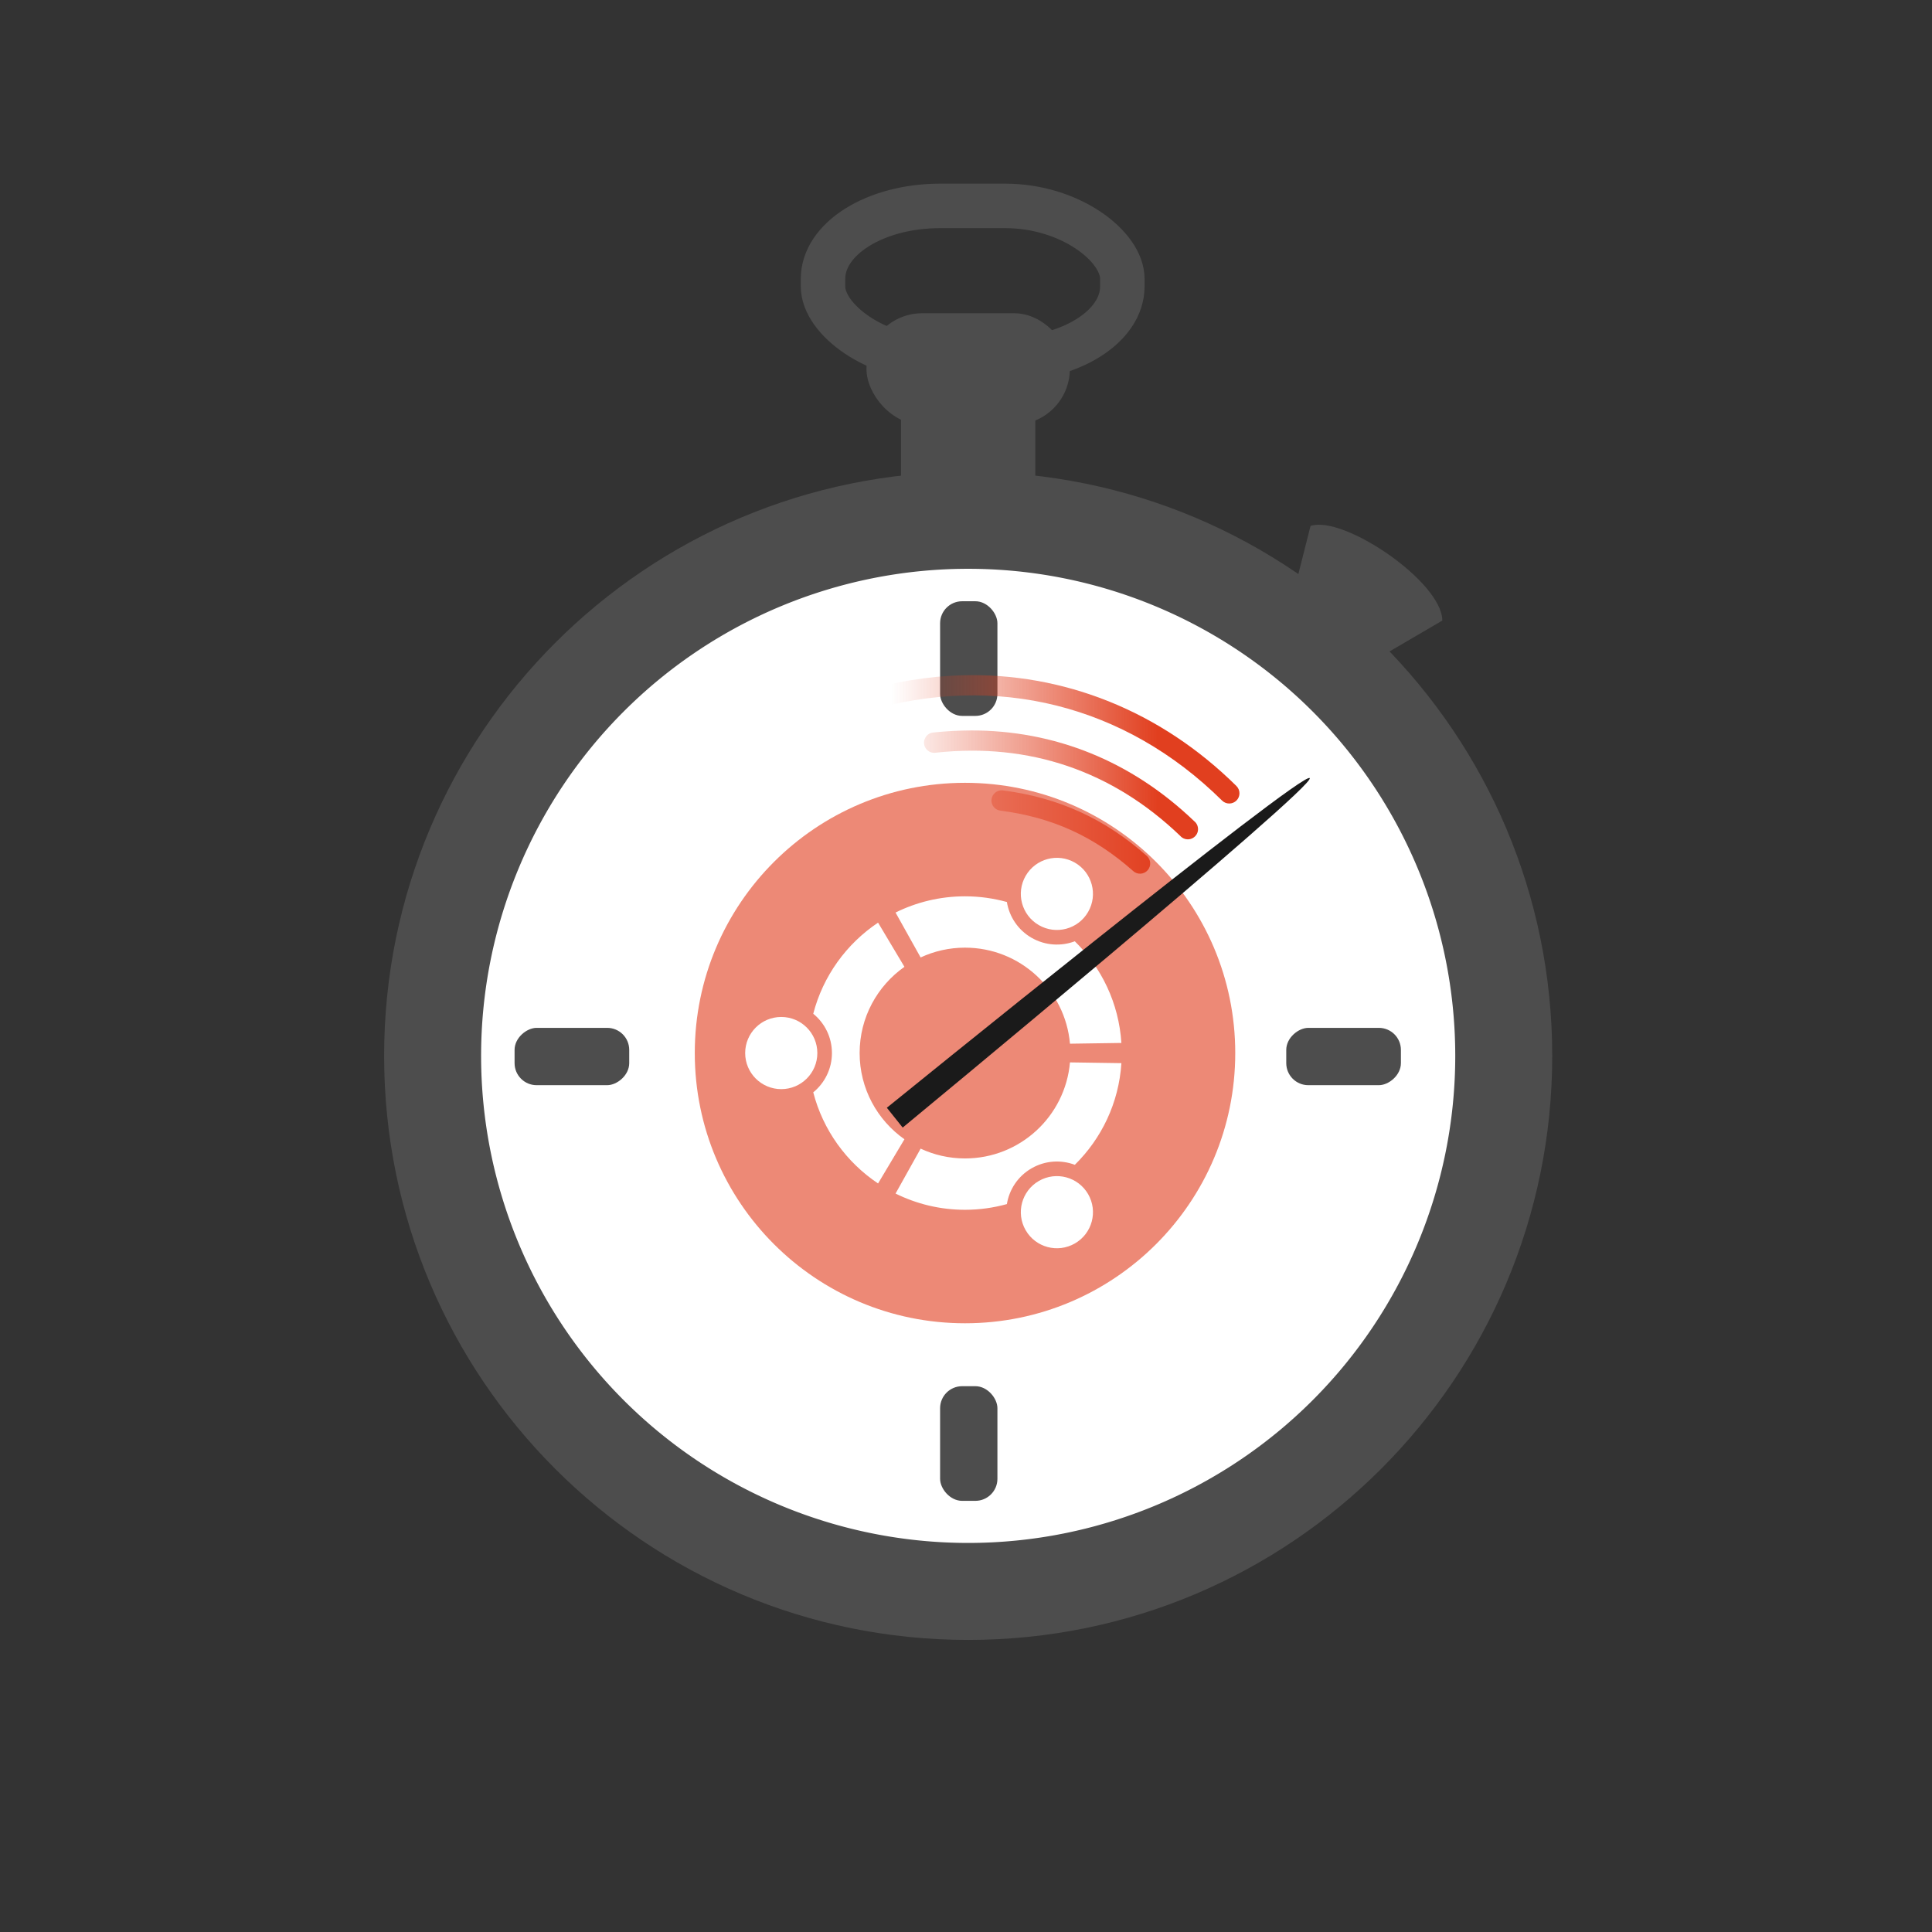 <?xml version="1.0" encoding="UTF-8" standalone="no"?>
<!-- Created with Inkscape (http://www.inkscape.org/) -->

<svg
   xmlns:dc="http://purl.org/dc/elements/1.1/"
   xmlns:cc="http://creativecommons.org/ns#"
   xmlns:rdf="http://www.w3.org/1999/02/22-rdf-syntax-ns#"
   xmlns:svg="http://www.w3.org/2000/svg"
   xmlns="http://www.w3.org/2000/svg"
   xmlns:xlink="http://www.w3.org/1999/xlink"
   xmlns:sodipodi="http://sodipodi.sourceforge.net/DTD/sodipodi-0.dtd"
   xmlns:inkscape="http://www.inkscape.org/namespaces/inkscape"
   width="256"
   height="256"
   id="svg2"
   version="1.1"
   inkscape:version="0.48.4 r9939"
   sodipodi:docname="ubuntu-app-startup.svg"
   inkscape:export-filename="/home/ted/Development/ubuntu-app-startup/trunk/ubuntu-app-startup.png"
   inkscape:export-xdpi="90"
   inkscape:export-ydpi="90">
  <rect width="100%" height="100%" fill="#333333" stroke="none"/>
  <defs
     id="defs4">
    <linearGradient
       id="linearGradient4177">
      <stop
         offset="0"
         style="stop-color:#e13f1f;stop-opacity:1;"
         id="stop4179" />
      <stop
         offset="1"
         style="stop-color:#e13f1f;stop-opacity:0;"
         id="stop4181" />
    </linearGradient>
    <linearGradient
       inkscape:collect="always"
       xlink:href="#linearGradient4177"
       id="linearGradient3170"
       gradientUnits="userSpaceOnUse"
       gradientTransform="matrix(0.535,0,0,0.535,0.192,785.367)"
       x1="286.3"
       y1="238.84"
       x2="220.47"
       y2="238.84" />
    <linearGradient
       inkscape:collect="always"
       xlink:href="#linearGradient4177"
       id="linearGradient3173"
       gradientUnits="userSpaceOnUse"
       gradientTransform="matrix(0.535,0,0,0.535,0.192,785.367)"
       x1="286.3"
       y1="238.84"
       x2="220.47"
       y2="238.84" />
    <linearGradient
       inkscape:collect="always"
       xlink:href="#linearGradient4177"
       id="linearGradient3176"
       gradientUnits="userSpaceOnUse"
       gradientTransform="matrix(0.535,0,0,0.535,0.192,785.367)"
       x1="286.3"
       y1="238.84"
       x2="220.47"
       y2="238.84" />
  </defs>
  <sodipodi:namedview
     id="base"
     pagecolor="#ffffff"
     bordercolor="#666666"
     borderopacity="1.0"
     inkscape:pageopacity="1"
     inkscape:pageshadow="2"
     inkscape:zoom="1.7539063"
     inkscape:cx="69.701559"
     inkscape:cy="128"
     inkscape:document-units="px"
     inkscape:current-layer="layer1"
     showgrid="false"
     showborder="true"
     inkscape:showpageshadow="false"
     showguides="true"
     inkscape:guide-bbox="true"
     inkscape:window-width="1920"
     inkscape:window-height="1056"
     inkscape:window-x="0"
     inkscape:window-y="24"
     inkscape:window-maximized="1">
    <sodipodi:guide
       orientation="0,1"
       position="168.766,128"
       id="guide3127" />
    <sodipodi:guide
       orientation="1,0"
       position="128,180.169"
       id="guide3129" />
  </sodipodi:namedview>
  <g
     inkscape:label="Layer 1"
     inkscape:groupmode="layer"
     id="layer1"
     transform="translate(0,-796.362)">
    <g
       id="g4137"
       transform="matrix(0.826,0,0,0.826,-69.419,703.363)">
      <g
         style="fill:#4d4d4d"
         id="g4143">
        <path
           sodipodi:cx="239.35565"
           sodipodi:cy="281.96933"
           d="m 333.047,281.969 c 0,51.744 -41.947,93.692 -93.692,93.692 -51.744,0 -93.692,-41.947 -93.692,-93.692 0,-51.744 41.947,-93.692 93.692,-93.692 51.744,0 93.692,41.947 93.692,93.692 z"
           sodipodi:type="arc"
           style="fill:#4d4d4d"
           sodipodi:ry="93.69165"
           sodipodi:rx="93.69165"
           id="path3976" />
        <rect
           x="228.58"
           y="175.17"
           width="21.545"
           height="18.467"
           ry="3.535"
           rx="3.535"
           style="fill:#4d4d4d"
           id="rect4015" />
        <rect
           x="223.04"
           y="162.84"
           width="32.625"
           height="17.871"
           ry="8.936"
           rx="8.936"
           style="fill:#4d4d4d"
           id="rect4017" />
      </g>
      <rect
         x="216.07"
         y="145.62"
         width="48.015"
         height="24.623"
         ry="11.696"
         rx="18.775"
         style="fill:none;stroke:#4d4d4d;stroke-width:7.133;stroke-linejoin:round"
         id="rect4021" />
    </g>
    <path
       sodipodi:cx="239.35565"
       sodipodi:cy="281.96933"
       d="m 317.491,281.969 a 78.135,78.135 0 1 1 -156.271,0 78.135,78.135 0 1 1 156.271,0 z"
       sodipodi:type="arc"
       style="fill:#ffffff"
       sodipodi:ry="78.1353"
       sodipodi:rx="78.1353"
       id="path3978"
       transform="matrix(0.826,0,0,0.826,-69.419,703.363)" />
    <rect
       x="124.568"
       y="876.031"
       width="7.596"
       height="15.192"
       ry="2.921"
       rx="2.921"
       style="fill:#4d4d4d"
       id="rect3984" />
    <use
       x="0"
       y="0"
       width="744.094"
       height="1052.362"
       transform="translate(0,104.009)"
       xlink:href="#rect3984"
       id="use3986" />
    <use
       x="0"
       y="0"
       width="744.094"
       height="1052.362"
       transform="matrix(0,-1,1,0,-807.847,1064.722)"
       xlink:href="#rect3984"
       id="use3990" />
    <use
       x="0"
       y="0"
       width="744.094"
       height="1052.362"
       transform="matrix(0,-1,1,0,-705.595,1064.722)"
       xlink:href="#rect3984"
       id="use3992" />
    <path
       d="m 128.592,893.152 c -1.595,0.008 -3.214,0.091 -4.851,0.264 -0.504,0.017 -0.959,0.314 -1.173,0.777 -0.215,0.454 -0.165,0.992 0.149,1.396 0.306,0.405 0.81,0.595 1.306,0.504 12.378,-1.33 23.36,2.405 32.35,11.015 0.331,0.388 0.859,0.554 1.355,0.43 0.504,-0.132 0.884,-0.529 0.992,-1.033 0.099,-0.504 -0.083,-1.025 -0.488,-1.339 -8.321,-7.966 -18.46,-12.056 -29.64,-12.015 z"
       style="fill:url(#linearGradient3176)"
       id="path4047"
       inkscape:connector-curvature="0" />
    <path
       d="m 132.526,901.101 c -0.669,0.099 -1.165,0.678 -1.157,1.363 0.017,0.678 0.529,1.239 1.206,1.314 6.883,0.892 12.395,3.413 17.592,8.015 0.554,0.496 1.413,0.438 1.901,-0.116 0.496,-0.562 0.446,-1.413 -0.116,-1.909 -5.545,-4.917 -11.676,-7.718 -19.022,-8.668 -0.132,-0.025 -0.273,-0.025 -0.405,0 z"
       style="fill:url(#linearGradient3173)"
       id="path4049"
       inkscape:connector-curvature="0" />
    <path
       d="m 127.51,885.839 c -4.479,0.124 -9.032,0.859 -13.56,2.206 -0.488,0.116 -0.868,0.496 -0.992,0.983 -0.124,0.488 0.033,1 0.405,1.339 0.372,0.331 0.901,0.43 1.372,0.256 17.245,-5.14 34.4,-0.843 47.191,11.816 0.537,0.529 1.388,0.521 1.917,-0.008 0.529,-0.529 0.521,-1.388 -0.008,-1.917 -10.081,-9.974 -22.906,-15.039 -36.325,-14.675 z"
       style="fill:url(#linearGradient3170)"
       id="path4051"
       inkscape:connector-curvature="0" />
    <path
       sodipodi:nodetypes="ccccc"
       d="m 173.652,866.049 -2.636,10.42 10.23,7.891 9.866,-5.768 c 0,-5.115 -13.081,-13.998 -17.46,-12.544 z"
       style="fill:#4d4d4d;fill-rule:evenodd"
       id="path4158"
       inkscape:connector-curvature="0" />
    <g
       transform="matrix(0.79,0,0,-0.79,92.062,971.703)"
       id="g2846"
       style="opacity:0.614">
      <path
         d="M 90.652,45.325 C 90.652,20.293 70.359,0 45.326,0 20.293,0 0,20.293 0,45.325 c 0,25.033 20.293,45.326 45.326,45.326 25.033,0 45.326,-20.293 45.326,-45.326"
         style="fill:#e13f20"
         id="path24"
         inkscape:connector-curvature="0" />
      <path
         d="m 57.711,66.78 c 2.895,-1.672 6.594,-0.682 8.264,2.213 1.672,2.894 0.682,6.594 -2.213,8.266 -2.894,1.67 -6.594,0.678 -8.266,-2.217 C 53.826,72.149 54.819,68.45 57.711,66.78 z M 45.326,27.648 c -2.66,0 -5.184,0.592 -7.445,1.645 l -4.205,-7.535 c 3.512,-1.74 7.467,-2.723 11.65,-2.723 2.434,0 4.787,0.338 7.023,0.957 0.395,2.432 1.838,4.67 4.139,6 2.299,1.326 4.955,1.457 7.256,0.588 4.475,4.4 7.387,10.385 7.811,17.051 l -8.625,0.127 c -0.793,-9.031 -8.37,-16.11 -17.604,-16.11 z m 0,35.354 c 9.234,0 16.81,-7.08 17.605,-16.109 l 8.623,0.127 c -0.424,6.666 -3.336,12.65 -7.811,17.051 -2.301,-0.869 -4.959,-0.736 -7.256,0.588 -2.301,1.328 -3.744,3.568 -4.139,6 -2.236,0.617 -4.59,0.955 -7.023,0.955 -4.184,0 -8.139,-0.983 -11.65,-2.721 l 4.205,-7.535 c 2.262,1.053 4.785,1.645 7.445,1.645 z M 27.65,45.325 c 0,5.981 2.971,11.264 7.516,14.463 l -4.424,7.41 c -5.295,-3.539 -9.234,-8.947 -10.871,-15.281 1.91,-1.559 3.133,-3.932 3.133,-6.592 0,-2.659 -1.223,-5.032 -3.133,-6.59 1.635,-6.336 5.574,-11.744 10.871,-15.283 l 4.424,7.412 C 30.621,34.062 27.65,39.345 27.65,45.325 z M 57.713,23.873 c -2.894,-1.672 -3.887,-5.371 -2.215,-8.264 1.67,-2.895 5.369,-3.887 8.264,-2.215 2.894,1.67 3.887,5.369 2.215,8.264 -1.67,2.893 -5.371,3.885 -8.264,2.215 z M 14.506,51.377 c -3.344,0 -6.053,-2.709 -6.053,-6.053 0,-3.342 2.709,-6.051 6.053,-6.051 3.342,0 6.051,2.709 6.051,6.051 0,3.344 -2.709,6.053 -6.051,6.053"
         style="fill:#ffffff"
         id="path26"
         inkscape:connector-curvature="0" />
    </g>
    <path
       d="m 173.544,899.465 c -0.909,-1.041 -56.033,43.679 -56.033,43.679 l 2.099,2.628 c 0,0 54.835,-45.274 53.934,-46.307 z"
       style="fill:#1a1a1a;fill-rule:evenodd"
       sodipodi:nodetypes="cccz"
       id="path4782"
       inkscape:connector-curvature="0" />
  </g>
</svg>
